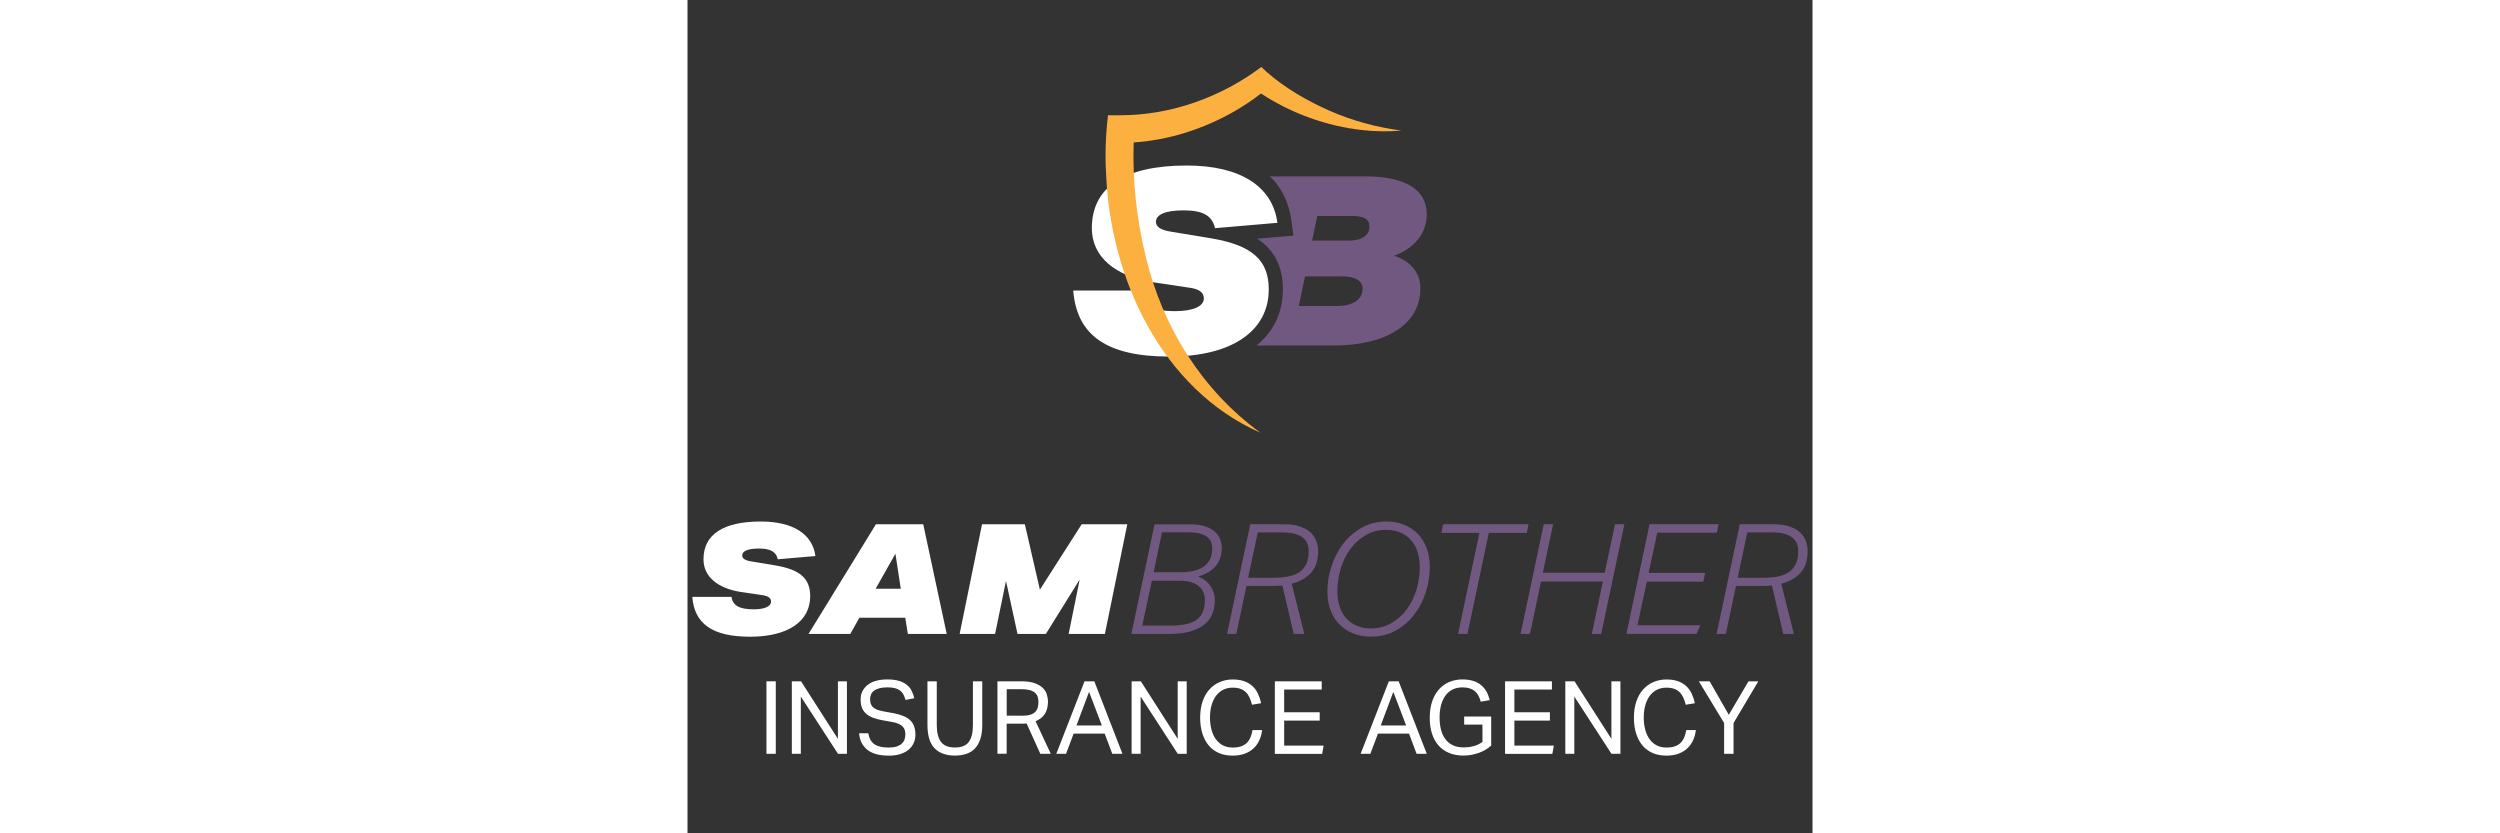 <?xml version="1.0" encoding="UTF-8"?>
<svg id="SB_full_logo_white" data-name="SB full logo white" xmlns="http://www.w3.org/2000/svg" viewBox="0 30 216 160" width="480">
  <rect x="0" y="30" width="216" height="160" fill="#333333" stroke="none"/>
  <defs>
    <style>
      .cls-1 {
        fill: #fff;
      }

      .cls-2 {
        fill: #715880;
      }

      .cls-3 {
        fill: #715880;
      }

      .cls-4 {
        fill: #fbb040;
      }

      .cls-5 {
        fill: #fff;
      }
    </style>
  </defs>
  <g>
    <path class="cls-5" d="M.92,144.6h7.52c.26,1.68,1.53,2.39,4.27,2.39,2.09,0,3.33-.56,3.33-1.47,0-.71-.56-1.12-1.83-1.27l-3.95-.59c-4.57-.71-7.19-3.01-7.19-6.28,0-4.75,3.77-7.25,11-7.25,6.16,0,9.93,2.39,10.49,6.63l-7.22.62c-.32-1.44-1.39-2.06-3.63-2.06-2.09,0-3.21.47-3.21,1.33,0,.56.53.94,1.62,1.12l4.81.8c4.69.8,6.63,2.51,6.63,5.9,0,4.78-4.19,7.78-11.53,7.78s-10.7-2.54-11.11-7.63Z"/>
    <path class="cls-5" d="M36.18,130.66h9.08l4.51,21.05h-7.46l-.5-3.1h-8.81l-1.74,3.1h-8.02l12.94-21.05ZM40.95,143.04l-1.03-6.72-3.8,6.72h4.83Z"/>
    <path class="cls-5" d="M56.55,130.66h8.22l2.89,12.56,8.02-12.56h8.76l-4.3,21.05h-6.96l2.12-10.44-6.49,10.44h-5.45l-2.21-10.17-2.09,10.17h-6.81l4.3-21.05Z"/>
    <path class="cls-2" d="M102.58,135.22c0,2.75-1.51,4.57-4.54,5.48,1.02.39,1.81,1,2.37,1.82.56.82.84,1.72.84,2.7s-.17,1.88-.5,2.69c-.33.81-.86,1.49-1.58,2.05-.72.56-1.63.99-2.74,1.3-1.11.31-2.44.46-3.99.46h-7.22l4.45-21.05h6.81c1.24,0,2.26.15,3.05.44.8.29,1.42.67,1.87,1.12s.76.95.93,1.49c.17.54.25,1.04.25,1.52ZM87.3,150.12h5.4c1.22,0,2.25-.1,3.1-.3.85-.2,1.53-.5,2.05-.91s.9-.93,1.14-1.55c.24-.62.35-1.34.35-2.17,0-.51-.09-.99-.28-1.44-.19-.45-.47-.84-.85-1.18-.38-.33-.87-.59-1.46-.78s-1.3-.28-2.12-.28h-5.48l-1.83,8.61ZM94.64,139.88c.77,0,1.52-.07,2.26-.21.74-.14,1.39-.38,1.96-.72s1.03-.81,1.37-1.4c.34-.59.52-1.34.52-2.24,0-.45-.07-.86-.22-1.24-.15-.37-.4-.7-.75-.97-.35-.28-.82-.49-1.4-.65-.58-.16-1.3-.24-2.17-.24h-5.1l-1.62,7.67h5.16Z"/>
    <path class="cls-2" d="M107.32,142.51l-1.95,9.2h-1.77l4.45-21.05h6.49c1.26,0,2.31.15,3.15.46.84.31,1.52.7,2.02,1.19.5.49.85,1.05,1.06,1.67.21.62.31,1.23.31,1.84,0,1.75-.45,3.13-1.34,4.13-.89,1-2.14,1.71-3.73,2.12l2.42,9.64h-2.03l-2.18-9.29c-.33.04-.71.06-1.12.07-.41,0-.82.01-1.21.01h-4.57ZM112.72,140.92c1,0,1.91-.08,2.73-.25.81-.17,1.5-.45,2.06-.84.56-.39.99-.91,1.3-1.56s.46-1.46.46-2.45c0-.49-.08-.96-.24-1.4-.16-.44-.43-.83-.83-1.15-.39-.32-.92-.58-1.58-.77-.66-.19-1.49-.28-2.49-.28h-4.63l-1.86,8.7h5.07Z"/>
    <path class="cls-2" d="M134.24,130.13c1.16,0,2.24.2,3.26.59s1.89.96,2.64,1.71c.75.75,1.33,1.66,1.75,2.73.42,1.07.63,2.29.63,3.67,0,1.63-.25,3.24-.75,4.83-.5,1.59-1.24,3.03-2.21,4.3-.97,1.28-2.16,2.31-3.57,3.1-1.41.79-3.02,1.18-4.85,1.18-1.16,0-2.25-.2-3.26-.59-1.01-.39-1.89-.96-2.64-1.7s-1.33-1.64-1.75-2.71c-.42-1.07-.63-2.29-.63-3.67,0-1.61.26-3.22.78-4.83.52-1.61,1.27-3.05,2.24-4.32.97-1.27,2.16-2.3,3.57-3.1s3-1.19,4.79-1.19ZM131.2,150.65c1.47,0,2.8-.34,3.97-1.02,1.17-.68,2.16-1.57,2.96-2.68.81-1.11,1.42-2.37,1.84-3.77.42-1.41.63-2.84.63-4.29,0-1.04-.14-2-.41-2.87s-.69-1.63-1.24-2.27c-.55-.64-1.22-1.14-2.02-1.49-.8-.35-1.72-.53-2.76-.53-1.47,0-2.8.34-3.97,1.03-1.17.69-2.16,1.58-2.96,2.68-.81,1.1-1.42,2.36-1.84,3.77-.42,1.42-.63,2.84-.63,4.28,0,1.04.14,2,.41,2.89.27.88.69,1.64,1.24,2.27.55.63,1.22,1.12,2.02,1.47.8.35,1.71.53,2.76.53Z"/>
    <path class="cls-2" d="M153.85,132.31l-4.1,19.4h-1.8l4.1-19.4h-7.31l.35-1.65h16.39l-.35,1.65h-7.28Z"/>
    <path class="cls-2" d="M173.63,151.71l2.12-10.05h-11.88l-2.12,10.05h-1.8l4.45-21.05h1.8l-1.98,9.32h11.88l1.98-9.32h1.8l-4.45,21.05h-1.8Z"/>
    <path class="cls-2" d="M186.19,132.28l-1.65,7.72h10.85l-.35,1.68h-10.85l-1.8,8.37h12.06l-.71,1.65h-13.47l4.45-21.05h13.24l-.32,1.62h-11.44Z"/>
    <path class="cls-2" d="M201.31,142.51l-1.95,9.2h-1.77l4.45-21.05h6.49c1.26,0,2.31.15,3.15.46.85.31,1.52.7,2.02,1.19.5.49.86,1.05,1.06,1.67.21.62.31,1.23.31,1.84,0,1.75-.45,3.13-1.34,4.13-.89,1-2.14,1.71-3.73,2.12l2.42,9.64h-2.03l-2.18-9.29c-.33.04-.71.06-1.12.07-.41,0-.82.01-1.21.01h-4.57ZM206.71,140.92c1,0,1.91-.08,2.73-.25.82-.17,1.5-.45,2.06-.84.56-.39.99-.91,1.3-1.56.3-.65.46-1.46.46-2.45,0-.49-.08-.96-.24-1.4-.16-.44-.43-.83-.83-1.15-.39-.32-.92-.58-1.58-.77-.66-.19-1.49-.28-2.49-.28h-4.63l-1.86,8.7h5.07Z"/>
    <g>
      <path class="cls-5" d="M15.16,160.81h1.79v13.92h-1.79v-13.92Z"/>
      <path class="cls-5" d="M20.03,160.81h1.77l7.08,11.05v-11.05h1.73v13.92h-1.72l-7.13-10.99v10.99h-1.73v-13.92Z"/>
      <path class="cls-5" d="M34.71,170.77c.16.97.54,1.68,1.16,2.11.62.44,1.54.65,2.76.65.61,0,1.12-.07,1.53-.2.41-.14.74-.32.98-.55.25-.23.42-.49.53-.8.1-.31.16-.63.16-.96,0-.27-.03-.54-.1-.79-.07-.25-.19-.48-.38-.69-.19-.21-.45-.39-.78-.55-.33-.16-.76-.28-1.28-.37l-1.75-.31c-.69-.12-1.3-.27-1.83-.47-.53-.19-.98-.45-1.35-.75-.37-.31-.65-.69-.84-1.14-.19-.45-.28-1.01-.28-1.66s.13-1.2.4-1.68c.27-.48.63-.88,1.08-1.21.45-.32.99-.57,1.62-.72.62-.16,1.3-.23,2.03-.23.92,0,1.69.1,2.31.3.62.2,1.12.47,1.51.81s.69.72.89,1.16c.2.44.35.88.46,1.34l-1.68.33c-.1-.39-.24-.74-.4-1.04-.16-.31-.38-.56-.64-.76s-.59-.35-.98-.46c-.39-.1-.86-.16-1.42-.16-.64,0-1.17.06-1.6.18-.43.12-.77.28-1.03.48-.26.2-.45.44-.56.72s-.17.58-.17.89c0,.34.04.63.13.89.08.25.23.47.43.66.2.19.46.34.79.47.32.12.73.23,1.21.32l1.95.35c1.44.27,2.5.72,3.18,1.35s1.01,1.56,1.01,2.78c0,.56-.11,1.08-.32,1.57-.21.49-.53.91-.96,1.28s-.95.65-1.59.86c-.64.21-1.38.31-2.24.31s-1.56-.08-2.23-.24-1.25-.42-1.74-.77c-.49-.35-.89-.8-1.19-1.34-.3-.55-.48-1.2-.55-1.95h1.79Z"/>
      <path class="cls-5" d="M46.07,160.81h1.79v8.4c0,1.44.27,2.52.81,3.24.54.71,1.43,1.07,2.68,1.07s2.15-.36,2.67-1.08c.52-.72.78-1.8.78-3.23v-8.4h1.79v8.4c0,1.04-.12,1.93-.36,2.66-.24.73-.58,1.34-1.03,1.82s-1,.83-1.66,1.05c-.66.22-1.39.33-2.21.33-1.68,0-2.97-.47-3.89-1.4-.92-.94-1.37-2.45-1.37-4.54v-8.32Z"/>
      <path class="cls-5" d="M59.52,160.81h4.56c1.04,0,1.89.12,2.55.35.66.23,1.19.54,1.57.91s.65.79.79,1.26c.14.47.22.94.22,1.42,0,.88-.19,1.64-.56,2.26s-.98,1.11-1.82,1.46l2.92,6.26h-2.01l-2.63-5.83c-.17.03-.35.04-.55.05-.19,0-.37,0-.53,0h-2.75v5.77h-1.77v-13.92ZM64.26,167.42c.62,0,1.14-.06,1.54-.19.4-.12.72-.3.95-.53.23-.23.4-.5.49-.83.09-.32.14-.69.14-1.09s-.05-.73-.16-1.03c-.1-.3-.28-.56-.54-.77-.25-.21-.59-.38-1.02-.49-.43-.11-.97-.17-1.64-.17h-2.73v5.09h2.96Z"/>
      <path class="cls-5" d="M76.22,160.81h1.89l5.4,13.92h-1.95l-1.46-3.88h-5.96l-1.46,3.88h-1.87l5.42-13.92ZM79.56,169.29l-2.46-6.45-2.42,6.45h4.87Z"/>
      <path class="cls-5" d="M85.27,160.81h1.77l7.08,11.05v-11.05h1.73v13.92h-1.72l-7.13-10.99v10.99h-1.73v-13.92Z"/>
      <path class="cls-5" d="M110.33,170.15c-.08.7-.25,1.35-.53,1.96s-.64,1.13-1.11,1.57c-.47.44-1.04.79-1.71,1.03-.67.25-1.45.37-2.33.37-.96,0-1.83-.16-2.59-.49-.77-.32-1.42-.8-1.95-1.42-.53-.62-.95-1.39-1.24-2.29-.29-.9-.44-1.93-.44-3.09s.16-2.21.47-3.12c.31-.91.75-1.68,1.31-2.3.56-.62,1.22-1.1,1.98-1.42.76-.32,1.58-.49,2.47-.49s1.6.11,2.22.33c.62.22,1.15.53,1.59.94.44.4.79.88,1.05,1.44s.47,1.18.61,1.85l-1.75.29c-.12-.51-.27-.96-.46-1.37-.19-.41-.43-.76-.72-1.04-.29-.29-.64-.5-1.05-.65-.41-.15-.91-.22-1.49-.22-.69,0-1.3.14-1.84.42-.54.28-.99.67-1.36,1.17-.37.5-.65,1.1-.85,1.81s-.29,1.49-.29,2.35.1,1.64.29,2.35c.2.71.48,1.32.85,1.82s.83.9,1.36,1.17c.54.27,1.16.41,1.86.41.64,0,1.18-.08,1.63-.24.45-.16.82-.39,1.11-.69.29-.3.52-.66.69-1.07s.29-.87.37-1.36h1.85Z"/>
      <path class="cls-5" d="M112.77,160.81h9v1.58h-7.21v4.37h6.82v1.6h-6.82v4.8h7.58l-.29,1.58h-9.08v-13.92Z"/>
      <path class="cls-5" d="M134.65,160.81h1.89l5.4,13.92h-1.95l-1.46-3.88h-5.96l-1.46,3.88h-1.87l5.42-13.92ZM137.98,169.29l-2.46-6.45-2.42,6.45h4.87Z"/>
      <path class="cls-5" d="M149.11,167.57h5.2v5.57c-.35.32-.74.61-1.16.85-.42.24-.86.44-1.33.6s-.94.28-1.42.36-.96.12-1.43.12c-1.03,0-1.94-.17-2.74-.5-.8-.33-1.48-.81-2.03-1.43-.55-.62-.97-1.39-1.26-2.29-.29-.9-.43-1.93-.43-3.07s.16-2.21.47-3.12c.31-.91.74-1.68,1.3-2.3.55-.62,1.21-1.1,1.98-1.42.77-.32,1.61-.49,2.51-.49.78,0,1.47.09,2.07.28.6.19,1.11.46,1.53.81.42.35.77.77,1.04,1.26s.48,1.03.62,1.63l-1.73.29c-.1-.4-.24-.77-.42-1.11s-.4-.63-.67-.87c-.27-.24-.61-.43-1-.56s-.87-.2-1.43-.2c-.73,0-1.36.14-1.91.42-.55.28-1,.67-1.36,1.18-.36.51-.64,1.11-.83,1.82-.19.71-.28,1.49-.28,2.35s.09,1.64.27,2.35c.18.71.46,1.32.85,1.82.38.51.86.9,1.43,1.17.57.27,1.25.41,2.03.41.7,0,1.36-.08,1.98-.25.62-.17,1.17-.44,1.67-.8v-3.33h-3.51v-1.56Z"/>
      <path class="cls-5" d="M156.97,160.81h9v1.58h-7.21v4.37h6.82v1.6h-6.82v4.8h7.58l-.29,1.58h-9.08v-13.92Z"/>
      <path class="cls-5" d="M168.54,160.81h1.77l7.08,11.05v-11.05h1.73v13.92h-1.72l-7.13-10.99v10.99h-1.73v-13.92Z"/>
      <path class="cls-5" d="M193.61,170.15c-.08.7-.25,1.35-.53,1.96s-.64,1.13-1.11,1.57c-.47.44-1.04.79-1.71,1.03-.67.25-1.45.37-2.33.37-.96,0-1.83-.16-2.59-.49-.77-.32-1.42-.8-1.95-1.42-.53-.62-.95-1.39-1.24-2.29-.29-.9-.44-1.93-.44-3.09s.16-2.21.47-3.12c.31-.91.75-1.68,1.31-2.3.56-.62,1.22-1.1,1.98-1.42.76-.32,1.58-.49,2.47-.49s1.6.11,2.22.33c.62.22,1.15.53,1.59.94.44.4.79.88,1.05,1.44s.47,1.18.61,1.85l-1.75.29c-.12-.51-.27-.96-.46-1.37-.19-.41-.43-.76-.72-1.04-.29-.29-.64-.5-1.05-.65-.41-.15-.91-.22-1.49-.22-.69,0-1.3.14-1.84.42-.54.28-.99.67-1.36,1.17-.37.5-.65,1.1-.85,1.81s-.29,1.49-.29,2.35.1,1.64.29,2.35c.2.71.48,1.32.85,1.82.37.51.83.9,1.36,1.17.54.27,1.16.41,1.86.41.64,0,1.18-.08,1.63-.24.45-.16.82-.39,1.11-.69.29-.3.52-.66.69-1.07s.29-.87.37-1.36h1.85Z"/>
      <path class="cls-5" d="M199.03,168.82l-4.85-8.01h2.07l3.68,6.43,3.78-6.43h1.89l-4.76,8.01v5.91h-1.81v-5.91Z"/>
    </g>
  </g>
  <g>
    <path class="cls-3" d="M135.66,79.11c4-1.5,6.28-4.37,6.28-7.96,0-4.73-4.1-7.28-11.74-7.28h-18.38c2.3,2.15,3.69,5.16,4.14,8.55l.37,2.82-2.83.24-4.12.35h0c2.84,1.83,4.94,4.86,4.94,9.7,0,4.47-1.8,8.15-5.06,10.81h14.71c5.19,0,9.28-1,12.28-2.96,2.96-1.96,4.46-4.64,4.46-8.05,0-2.91-1.82-5.19-5.05-6.23ZM124.7,88.75h-7.32l1.18-5.68h7.19c2.5,0,3.87.86,3.87,2.36,0,2.05-1.82,3.32-4.91,3.32ZM126.74,76.2h-6.82l1-4.73h6.69c2.23,0,3.32.59,3.32,2.01,0,1.77-1.45,2.73-4.18,2.73Z"/>
    <path class="cls-1" d="M74.06,85.78h12.47c.44,2.79,2.54,3.96,7.09,3.96,3.47,0,5.52-.93,5.52-2.44,0-1.17-.93-1.86-3.03-2.1l-6.55-.98c-7.58-1.17-11.93-4.99-11.93-10.41,0-7.87,6.26-12.03,18.23-12.03,10.22,0,16.48,3.96,17.4,11l-11.98,1.03c-.54-2.4-2.3-3.42-6.01-3.42-3.47,0-5.33.78-5.33,2.2,0,.93.88,1.56,2.69,1.86l7.97,1.32c7.77,1.32,11,4.16,11,9.78,0,7.92-6.94,12.91-19.11,12.91s-17.75-4.2-18.43-12.66Z"/>
    <path class="cls-4" d="M137.07,55.07c-2.44.22-4.91.18-7.38-.08-6.94-.75-13.73-3.2-19.58-7.04-1.61,1.27-3.33,2.39-5.1,3.42-5.89,3.38-12.54,5.53-19.34,5.98-.26,7.35.57,14.77,2.31,21.9,3.18,13.44,10.79,25.66,22.03,33.84-19.04-8.41-28.86-29.74-29.64-49.74-.22-3.7-.08-7.52.37-11.22h2.4c9.68,0,19.32-3.47,27.04-9.27l1.13,1.05c3.52,3.05,7.63,5.42,11.89,7.32,4.43,1.94,9.06,3.21,13.87,3.84Z"/>
  </g>
</svg>